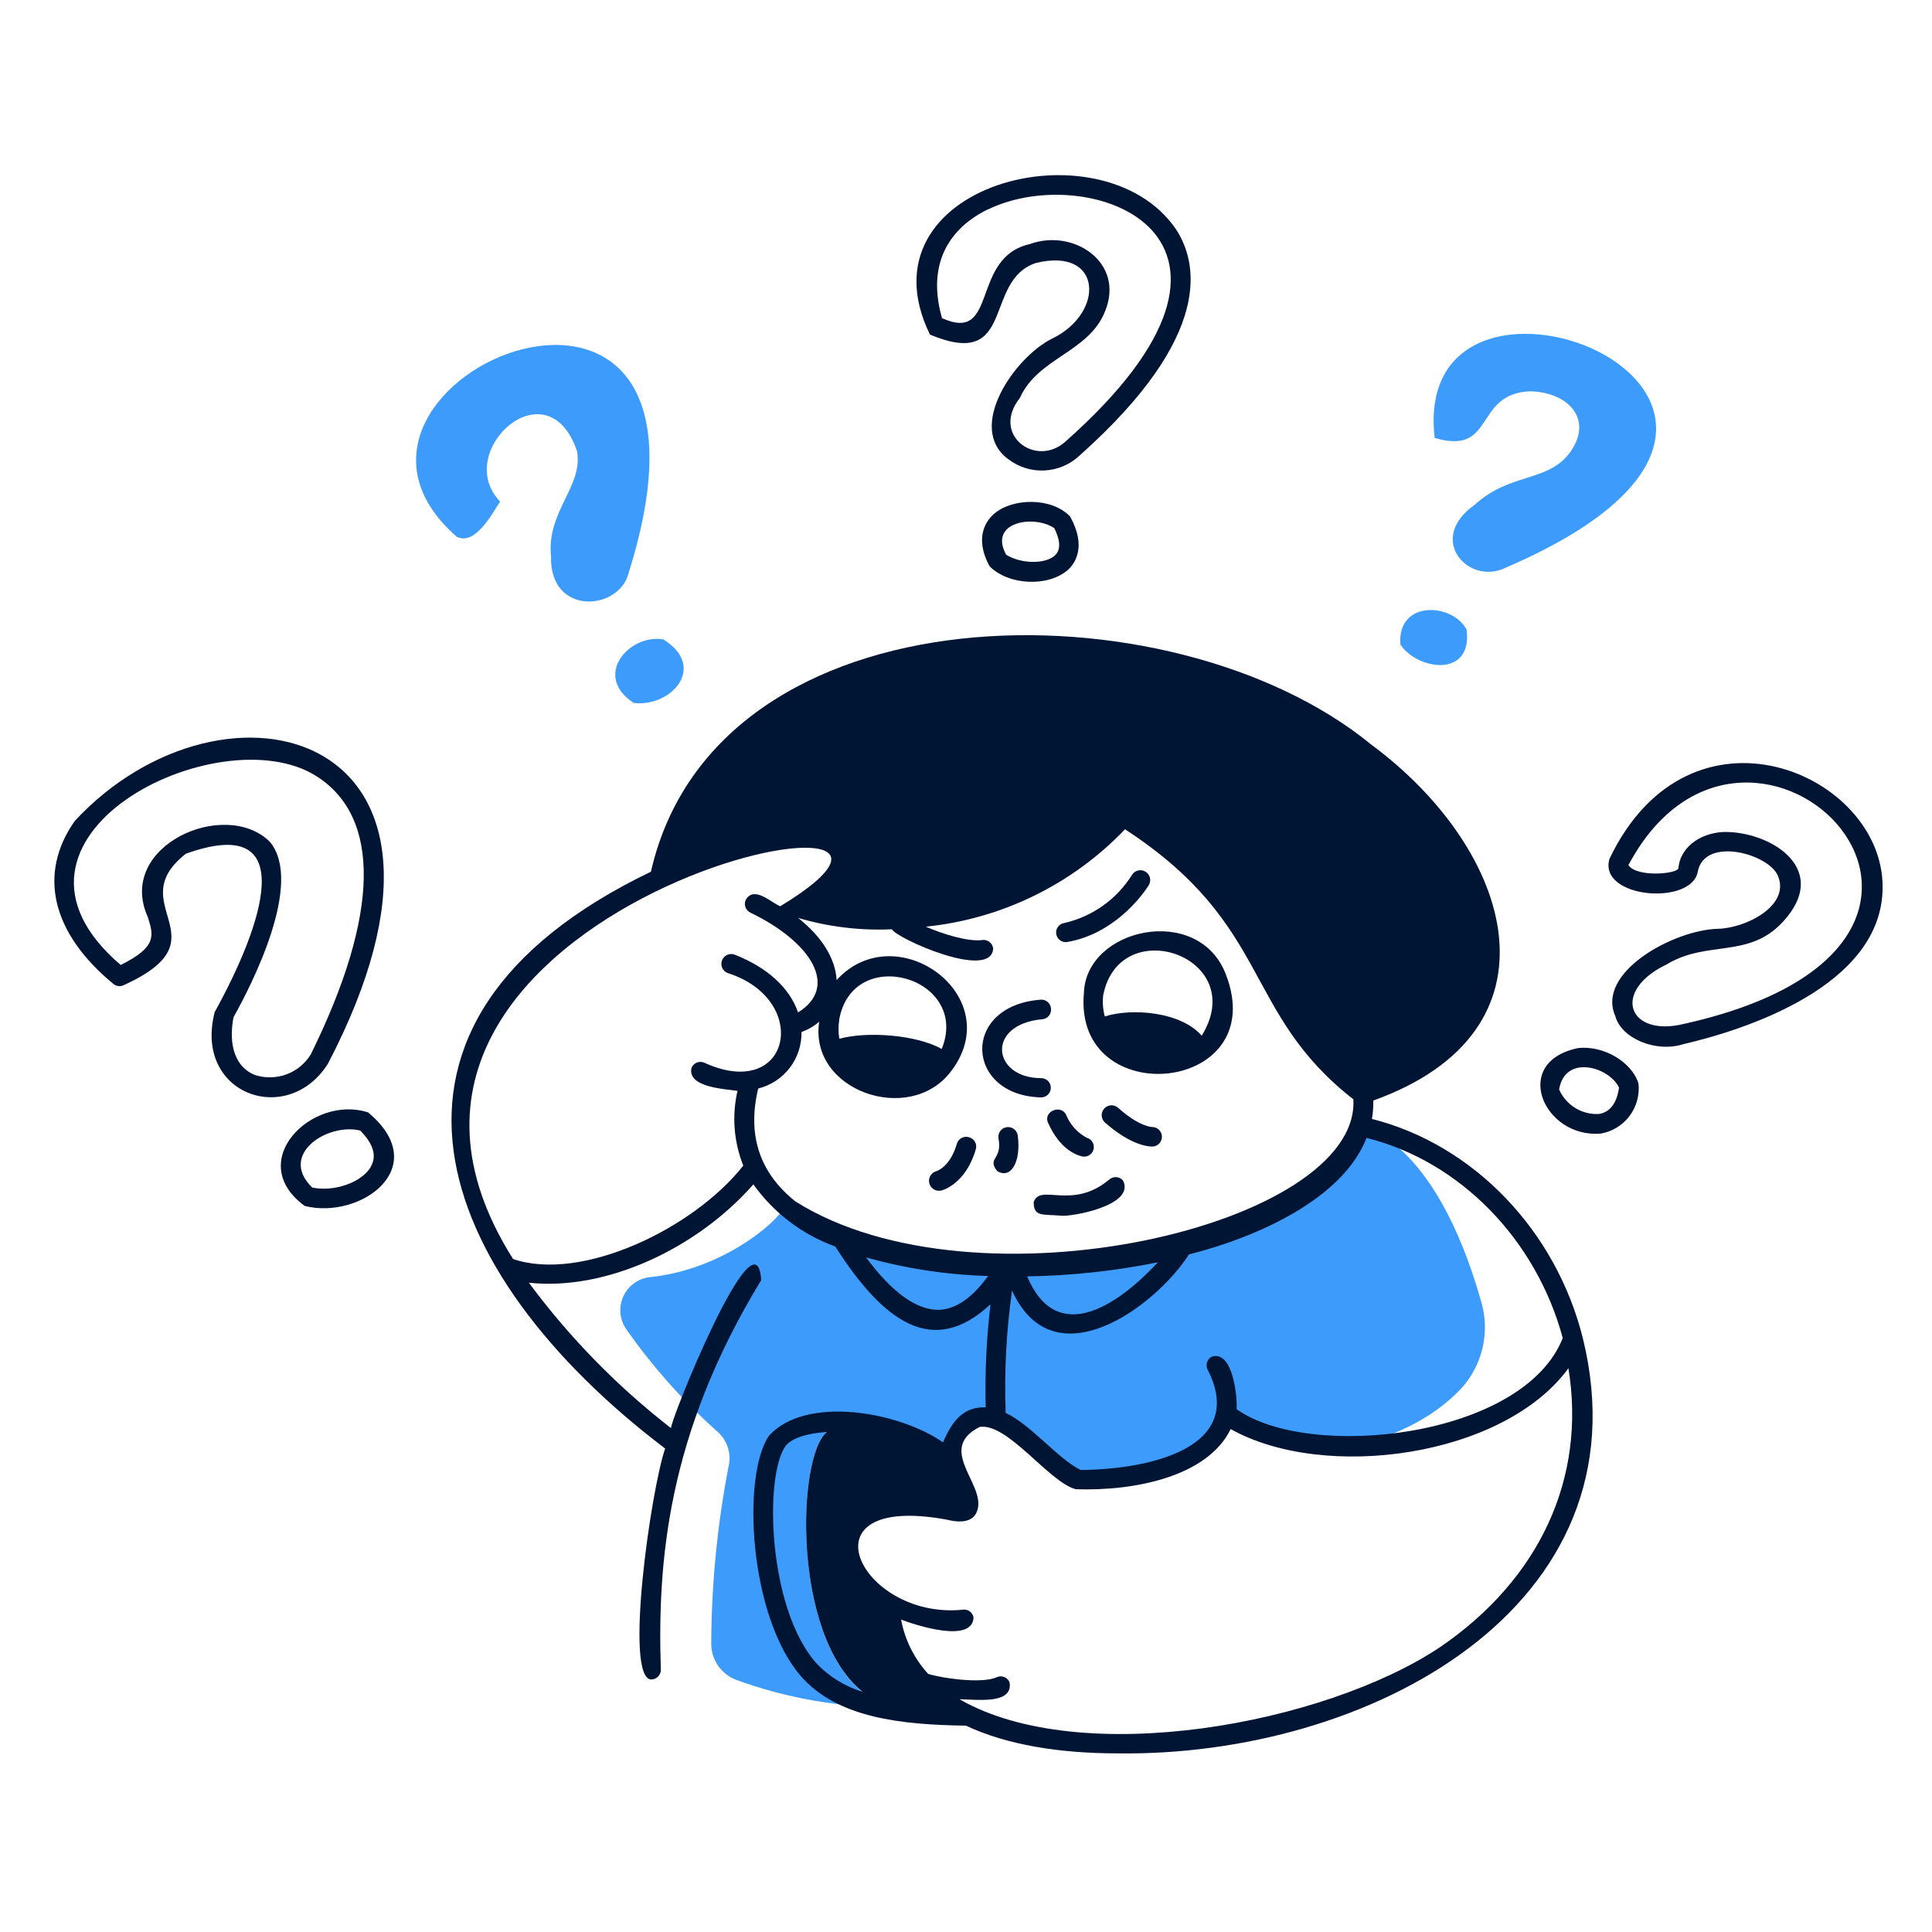 <svg width="155" height="155" viewBox="0 0 155 155" fill="none" xmlns="http://www.w3.org/2000/svg">
<path d="M57.061 131.86C57.081 127.052 57.553 122.258 58.474 117.539C58.57 117.054 58.537 116.552 58.378 116.083C58.22 115.614 57.941 115.196 57.571 114.868C54.815 112.416 52.354 109.651 50.237 106.631C49.971 106.245 49.812 105.796 49.775 105.329C49.737 104.862 49.824 104.393 50.025 103.97C50.225 103.547 50.534 103.184 50.92 102.918C51.305 102.652 51.754 102.492 52.221 102.454C57.826 101.852 62.211 98.247 63.029 96.733C74.416 104.894 97.592 99.891 102.401 97.197C105.26 95.621 107.593 93.24 109.11 90.349C109.11 90.349 115.07 91.121 118.837 104.438C119.189 105.636 119.227 106.904 118.947 108.121C118.667 109.338 118.079 110.462 117.239 111.386C112.607 116.335 103.204 118.141 98.356 113.44C98.68 116.481 91.67 118.689 86.112 118.712C84.298 117.547 81.055 113.378 79.334 113.872C77.612 114.366 76.609 115.107 76.338 116.829C74.022 113.864 69.035 112.814 66.356 114.86C63.677 116.906 63.392 134.986 71.644 136.97C67.353 136.989 63.092 136.244 59.061 134.77C58.47 134.548 57.962 134.149 57.604 133.629C57.246 133.109 57.057 132.491 57.061 131.86Z" fill="#3D9CFB"/>
<path d="M50.445 45.927C60.311 14.53 22.352 30.541 36.634 43.055C38.124 43.827 39.498 41.179 40.123 40.238C36.263 36.239 43.937 29.198 46.299 36.215C46.785 39.056 43.844 41.002 44.207 44.638C44.084 49.463 49.727 49.015 50.445 45.927Z" fill="#3D9CFB"/>
<path d="M53.209 51.293C50.422 50.853 47.527 54.25 50.847 56.396C53.834 56.759 56.783 53.501 53.209 51.293Z" fill="#3D9CFB"/>
<path d="M115.101 35.135C120.019 36.579 118.189 31.584 122.759 31.391C125.847 31.476 127.785 33.622 126.04 36.177C124.296 38.733 121.184 37.86 118.32 40.493C114.383 43.241 117.818 47.024 120.806 45.542C151.81 32.178 112.986 16.954 115.101 35.135Z" fill="#3D9CFB"/>
<path d="M112.352 51.71C113.68 53.748 118.157 54.443 117.663 50.521C116.559 48.367 112.066 48.105 112.352 51.71Z" fill="#3D9CFB"/>
<path d="M79.766 41.211C79.218 41.674 78.083 43.033 79.395 45.434C80.939 46.978 84.104 47.101 85.679 45.719C86.197 45.256 87.223 43.89 85.849 41.435C84.374 39.891 81.256 39.937 79.766 41.211ZM84.645 44.553C83.873 45.279 81.927 45.248 80.723 44.507C79.279 41.875 82.915 41.265 84.583 42.369C84.938 43.087 85.224 44.005 84.645 44.553Z" fill="#001434"/>
<path d="M83.101 21.1C88.459 19.788 88.667 25.099 84.421 27.16C81.395 28.65 77.473 34.324 80.893 36.841C81.732 37.483 82.774 37.803 83.829 37.743C84.884 37.684 85.882 37.249 86.644 36.517C97.453 26.875 96.086 21 94.318 18.352C88.374 9.751 68.734 14.808 74.609 26.844C81.557 29.746 78.832 22.528 83.101 21.1ZM79.318 16.777C87.555 12.832 103.953 19.039 85.494 35.413C83.124 37.575 79.472 34.888 81.819 31.931C83.263 28.689 87.355 28.272 88.652 24.983C90.273 21.061 86.127 18.305 82.63 19.579C77.805 20.66 80.136 27.585 75.574 25.523C74.061 20.212 77.234 17.757 79.295 16.777H79.318Z" fill="#001434"/>
<path d="M29.531 89.245C25.03 87.793 19.565 93.174 24.444 96.749C28.906 97.884 34.812 93.645 29.531 89.245ZM29.77 93.576C29.06 94.857 26.822 95.645 25.046 95.274C22.313 92.618 26.289 90.055 28.906 90.704C29.647 91.46 30.357 92.526 29.77 93.553V93.576Z" fill="#001434"/>
<path d="M26.305 85.346C40.355 58.434 18.005 52.922 6.001 65.861C3.021 70.091 4.132 74.847 9.089 78.931C9.202 79.028 9.342 79.089 9.49 79.109C9.638 79.128 9.788 79.104 9.922 79.039C18.191 75.279 9.675 72.616 14.91 68.493C24.235 65.151 21.039 74.299 17.226 81.193C15.512 87.809 23.062 90.465 26.305 85.346ZM20.468 86.25C18.924 85.655 18.299 83.934 18.731 81.618C20.198 79.001 24.39 70.809 21.649 67.536C18.067 63.985 9.297 67.86 11.852 73.558C12.323 75.04 12.624 75.959 9.683 77.418C-2.314 67.173 17.588 57.346 25.363 62.256C30.566 65.529 30.489 73.334 24.93 84.597C24.478 85.332 23.793 85.894 22.984 86.193C22.175 86.492 21.29 86.512 20.468 86.25Z" fill="#001434"/>
<path d="M81.65 91.075C81.615 90.87 81.5 90.687 81.331 90.567C81.161 90.447 80.951 90.399 80.746 90.434C80.541 90.469 80.359 90.583 80.239 90.753C80.119 90.922 80.071 91.132 80.106 91.337C80.438 93.043 79.171 92.881 79.99 93.939C81.078 94.641 81.943 93.244 81.65 91.075Z" fill="#001434"/>
<path d="M110.067 89.77C110.15 89.283 110.186 88.789 110.175 88.295C125.801 82.683 121.477 68.223 110.005 59.731C93.978 46.599 57.493 46.831 52.221 69.937C27.069 82.034 34.773 102.122 53.363 116.211C52.221 119.531 50.051 134.67 52.244 134.739C52.349 134.739 52.453 134.718 52.55 134.676C52.647 134.635 52.734 134.574 52.807 134.497C52.879 134.42 52.935 134.33 52.971 134.23C53.007 134.131 53.022 134.026 53.016 133.921C52.746 125.429 53.487 115.13 61.068 102.709C60.713 96.641 53.595 114.397 53.842 114.582C49.523 111.231 45.684 107.303 42.431 102.909C48.608 103.581 55.911 100.176 60.443 95.019C62.075 97.31 64.367 99.05 67.012 100.007C70.872 106.028 74.833 108.962 79.465 104.639C79.14 107.382 79.011 110.145 79.079 112.907C77.434 112.853 76.469 113.795 75.659 115.717C72.084 113.239 64.658 111.934 61.701 115.176C59.501 118.334 60.08 129.659 64.256 134.477C67.19 137.835 72.339 138.375 77.496 138.445C80.762 139.989 85.031 140.668 89.624 140.668C109.697 140.969 132.285 128.98 126.99 107.371C124.836 98.717 118.212 91.831 110.067 89.77ZM125.376 107.348C122.218 115.369 105.049 117.23 99.205 113.053C99.29 112.444 99.004 108.306 97.229 108.838C97.135 108.885 97.052 108.95 96.984 109.029C96.917 109.108 96.866 109.2 96.835 109.3C96.804 109.4 96.793 109.504 96.804 109.608C96.815 109.712 96.846 109.812 96.897 109.904C100.054 116.126 92.265 117.894 86.706 117.933C84.923 117.083 82.653 114.25 80.684 113.355C80.561 110.073 80.732 106.786 81.194 103.535C84.506 110.861 92.643 104.893 95.391 100.64C100.942 99.234 107.743 96.162 109.635 91.29C117.131 93.166 123.245 99.443 125.376 107.348ZM82.406 102.4C85.928 102.348 89.438 101.97 92.89 101.273C89.447 104.986 84.714 107.896 82.406 102.4ZM59.169 87.515C58.709 89.516 58.871 91.608 59.632 93.514C55.687 98.532 46.701 102.886 41.165 101.01C22.992 72.261 82.398 60.711 62.596 72.708C61.824 72.384 60.504 71.056 59.84 72.176C59.794 72.269 59.767 72.371 59.761 72.475C59.755 72.579 59.77 72.683 59.805 72.781C59.84 72.88 59.895 72.969 59.966 73.046C60.037 73.122 60.123 73.183 60.219 73.226C65.136 75.603 67.313 79.201 64.025 81.224C63.361 79.27 61.57 77.618 58.945 76.591C58.749 76.517 58.532 76.523 58.341 76.608C58.15 76.694 58.001 76.852 57.926 77.047C57.851 77.243 57.857 77.46 57.942 77.651C58.028 77.842 58.186 77.991 58.381 78.066C65.098 80.197 63.453 88.395 56.544 85.277C56.45 85.229 56.348 85.201 56.243 85.194C56.138 85.187 56.032 85.202 55.933 85.238C55.834 85.273 55.744 85.328 55.667 85.4C55.59 85.472 55.528 85.558 55.486 85.655C55.077 87.253 58.265 87.376 59.169 87.515ZM75.273 105.086C73.505 105.086 71.559 103.681 69.483 100.879C72.672 101.776 75.96 102.277 79.272 102.369C77.99 104.144 76.647 105.063 75.281 105.086H75.273ZM63.801 96.378C60.906 94.062 59.941 91.02 60.828 87.33C61.837 87.08 62.73 86.494 63.361 85.669C63.992 84.844 64.324 83.829 64.302 82.791C64.823 82.609 65.305 82.332 65.723 81.972C64.882 87.484 72.903 90.302 76.246 86.018C80.986 79.95 71.891 73.38 67.12 78.63C67.02 76.877 65.924 75.148 64.032 73.642C66.473 74.363 69.017 74.671 71.559 74.553C71.837 75.24 79.526 78.715 79.681 76.097C79.67 75.993 79.637 75.893 79.586 75.802C79.535 75.711 79.466 75.631 79.382 75.568C79.299 75.504 79.204 75.458 79.103 75.432C79.002 75.407 78.896 75.402 78.793 75.418C77.712 75.565 75.705 74.97 74.277 74.345C80.363 73.724 86.029 70.954 90.257 66.532C102.108 74.252 99.614 81.2 108.577 88.195C109.156 98.308 78.307 105.55 63.801 96.378ZM67.321 81.841C68.386 75.665 77.882 78.413 75.551 84.157C73.536 83.015 69.552 82.721 67.337 83.339C67.254 82.843 67.251 82.338 67.329 81.841H67.321ZM65.453 133.388C61.593 128.965 61.323 118.457 62.998 116.049C63.446 115.4 64.712 114.991 66.341 114.883C63.963 116.751 63.5 131.165 69.197 135.727C67.764 135.293 66.471 134.486 65.453 133.388ZM115.525 132.153C106.261 138.329 86.76 141.942 76.979 136.329C78.245 136.329 81.318 136.793 80.993 134.963C80.953 134.866 80.892 134.779 80.817 134.706C80.741 134.634 80.651 134.577 80.553 134.54C80.455 134.503 80.35 134.487 80.245 134.492C80.14 134.497 80.038 134.523 79.943 134.569C78.963 135.017 76.23 134.785 74.47 134.299C73.35 133.078 72.595 131.566 72.293 129.937C73.389 130.354 78.021 131.898 78.106 129.76C78.087 129.658 78.047 129.561 77.99 129.475C77.933 129.389 77.858 129.315 77.772 129.258C77.686 129.202 77.589 129.163 77.487 129.144C77.385 129.125 77.281 129.127 77.18 129.15C68.981 129.922 64.055 119.754 75.906 121.908C76.678 122.101 77.697 122.233 78.222 121.561C79.635 119.43 74.864 116.381 78.592 114.482C80.831 114.111 84.174 118.936 86.312 119.477C91.006 119.639 96.874 118.473 98.734 114.651C106.3 118.882 120.644 116.883 125.831 109.772C127.267 118.566 123.539 126.687 115.525 132.153Z" fill="#001434"/>
<path d="M129.128 68.895C128.178 72.083 135.783 72.701 136.215 69.891C136.802 67.096 141.874 68.493 142.63 70.246C143.673 72.662 140.044 74.469 137.829 74.515C134.293 74.6 128.016 78.012 129.599 81.533C130.078 83.316 132.865 84.474 135.049 83.771C139.867 82.652 151.068 79.139 151.038 71.141C151.038 62.047 135.597 55.369 129.128 68.895ZM134.686 82.235C130.525 83.007 129.39 79.441 133.714 77.371C137.002 75.387 140.291 76.947 143.047 73.944C146.846 69.821 142.275 66.849 138.608 66.749C136.701 66.687 134.818 67.806 134.656 69.651C134.609 70.107 131.344 70.423 130.641 69.412C140.368 51.139 165.111 75.735 134.686 82.235Z" fill="#001434"/>
<path d="M83.533 88.041C83.738 88.041 83.934 87.959 84.079 87.814C84.224 87.67 84.305 87.473 84.305 87.269C84.305 87.064 84.224 86.868 84.079 86.723C83.934 86.578 83.738 86.497 83.533 86.497C79.596 86.497 79.071 82.189 83.61 81.772C83.714 81.764 83.815 81.736 83.907 81.688C84 81.641 84.082 81.575 84.148 81.495C84.214 81.415 84.264 81.322 84.293 81.222C84.323 81.123 84.332 81.018 84.321 80.915C84.313 80.811 84.284 80.71 84.237 80.618C84.189 80.526 84.123 80.444 84.043 80.377C83.963 80.311 83.871 80.262 83.771 80.232C83.672 80.202 83.567 80.193 83.464 80.205C77.048 80.707 77.434 87.909 83.533 88.041Z" fill="#001434"/>
<path d="M126.627 84.081C121.168 85.185 123.832 91.345 128.441 90.944C129.359 90.779 130.18 90.272 130.739 89.526C131.298 88.779 131.552 87.849 131.452 86.922C130.888 85.169 128.649 83.872 126.627 84.081ZM128.24 89.377C127.577 89.402 126.922 89.229 126.359 88.878C125.796 88.527 125.351 88.015 125.083 87.408C125.553 84.552 129.105 85.586 129.892 87.261C129.769 88.149 129.375 89.23 128.24 89.377Z" fill="#001434"/>
<path d="M92.435 90.418C92.435 90.418 91.416 90.418 89.702 88.874C89.544 88.735 89.338 88.664 89.128 88.677C88.918 88.691 88.722 88.786 88.583 88.944C88.443 89.102 88.373 89.308 88.386 89.518C88.399 89.728 88.495 89.924 88.652 90.063C90.683 91.847 92.064 91.986 92.435 91.986C92.643 91.986 92.842 91.903 92.989 91.756C93.136 91.609 93.219 91.41 93.219 91.202C93.219 90.994 93.136 90.795 92.989 90.648C92.842 90.501 92.643 90.418 92.435 90.418Z" fill="#001434"/>
<path d="M88.991 94.633C85.988 97.142 83.44 94.896 82.931 96.448C82.931 97.637 83.633 97.405 85.093 97.528C85.764 97.66 91.114 96.757 90.103 94.718C90.037 94.638 89.955 94.572 89.863 94.524C89.77 94.475 89.669 94.447 89.565 94.439C89.461 94.431 89.357 94.444 89.258 94.477C89.16 94.511 89.069 94.564 88.991 94.633Z" fill="#001434"/>
<path d="M77.736 91.237C77.636 91.206 77.532 91.196 77.428 91.207C77.325 91.218 77.225 91.25 77.134 91.3C77.043 91.351 76.964 91.419 76.9 91.501C76.836 91.583 76.79 91.677 76.763 91.777C76.238 93.568 75.219 93.939 75.118 93.962C74.914 94.018 74.74 94.154 74.635 94.338C74.53 94.523 74.502 94.742 74.559 94.946C74.615 95.151 74.751 95.325 74.935 95.43C75.12 95.535 75.338 95.562 75.543 95.506C75.62 95.506 77.481 94.958 78.276 92.24C78.311 92.139 78.325 92.032 78.317 91.925C78.308 91.818 78.278 91.714 78.227 91.62C78.176 91.525 78.106 91.442 78.022 91.376C77.937 91.311 77.84 91.263 77.736 91.237Z" fill="#001434"/>
<path d="M86.838 92.781C87.034 92.819 87.239 92.779 87.406 92.669C87.574 92.56 87.693 92.389 87.737 92.193C87.781 91.998 87.747 91.792 87.643 91.621C87.538 91.45 87.371 91.326 87.177 91.276C86.453 90.882 85.882 90.257 85.556 89.5C85.185 88.543 83.665 89.145 84.082 90.079C85.008 92.156 86.289 92.658 86.838 92.781Z" fill="#001434"/>
<path d="M86.961 79.657C86.073 89.284 102.123 87.755 98.325 78.113C96.102 72.477 87.123 74.446 86.961 79.657ZM88.505 79.857C89.817 73.133 100.317 76.769 96.41 83.092C94.758 81.178 90.829 80.846 88.636 81.548C88.486 80.998 88.442 80.424 88.505 79.857Z" fill="#001434"/>
<path d="M85.587 75.58C89.346 74.955 91.639 71.859 92.156 71.026C92.268 70.849 92.305 70.634 92.258 70.43C92.212 70.226 92.087 70.049 91.909 69.937C91.732 69.826 91.518 69.789 91.314 69.835C91.11 69.882 90.933 70.007 90.821 70.184C89.602 72.136 87.659 73.524 85.417 74.044C85.213 74.067 85.027 74.169 84.899 74.329C84.77 74.489 84.711 74.694 84.734 74.897C84.756 75.101 84.859 75.287 85.019 75.415C85.179 75.544 85.383 75.603 85.587 75.58Z" fill="#001434"/>
</svg>
